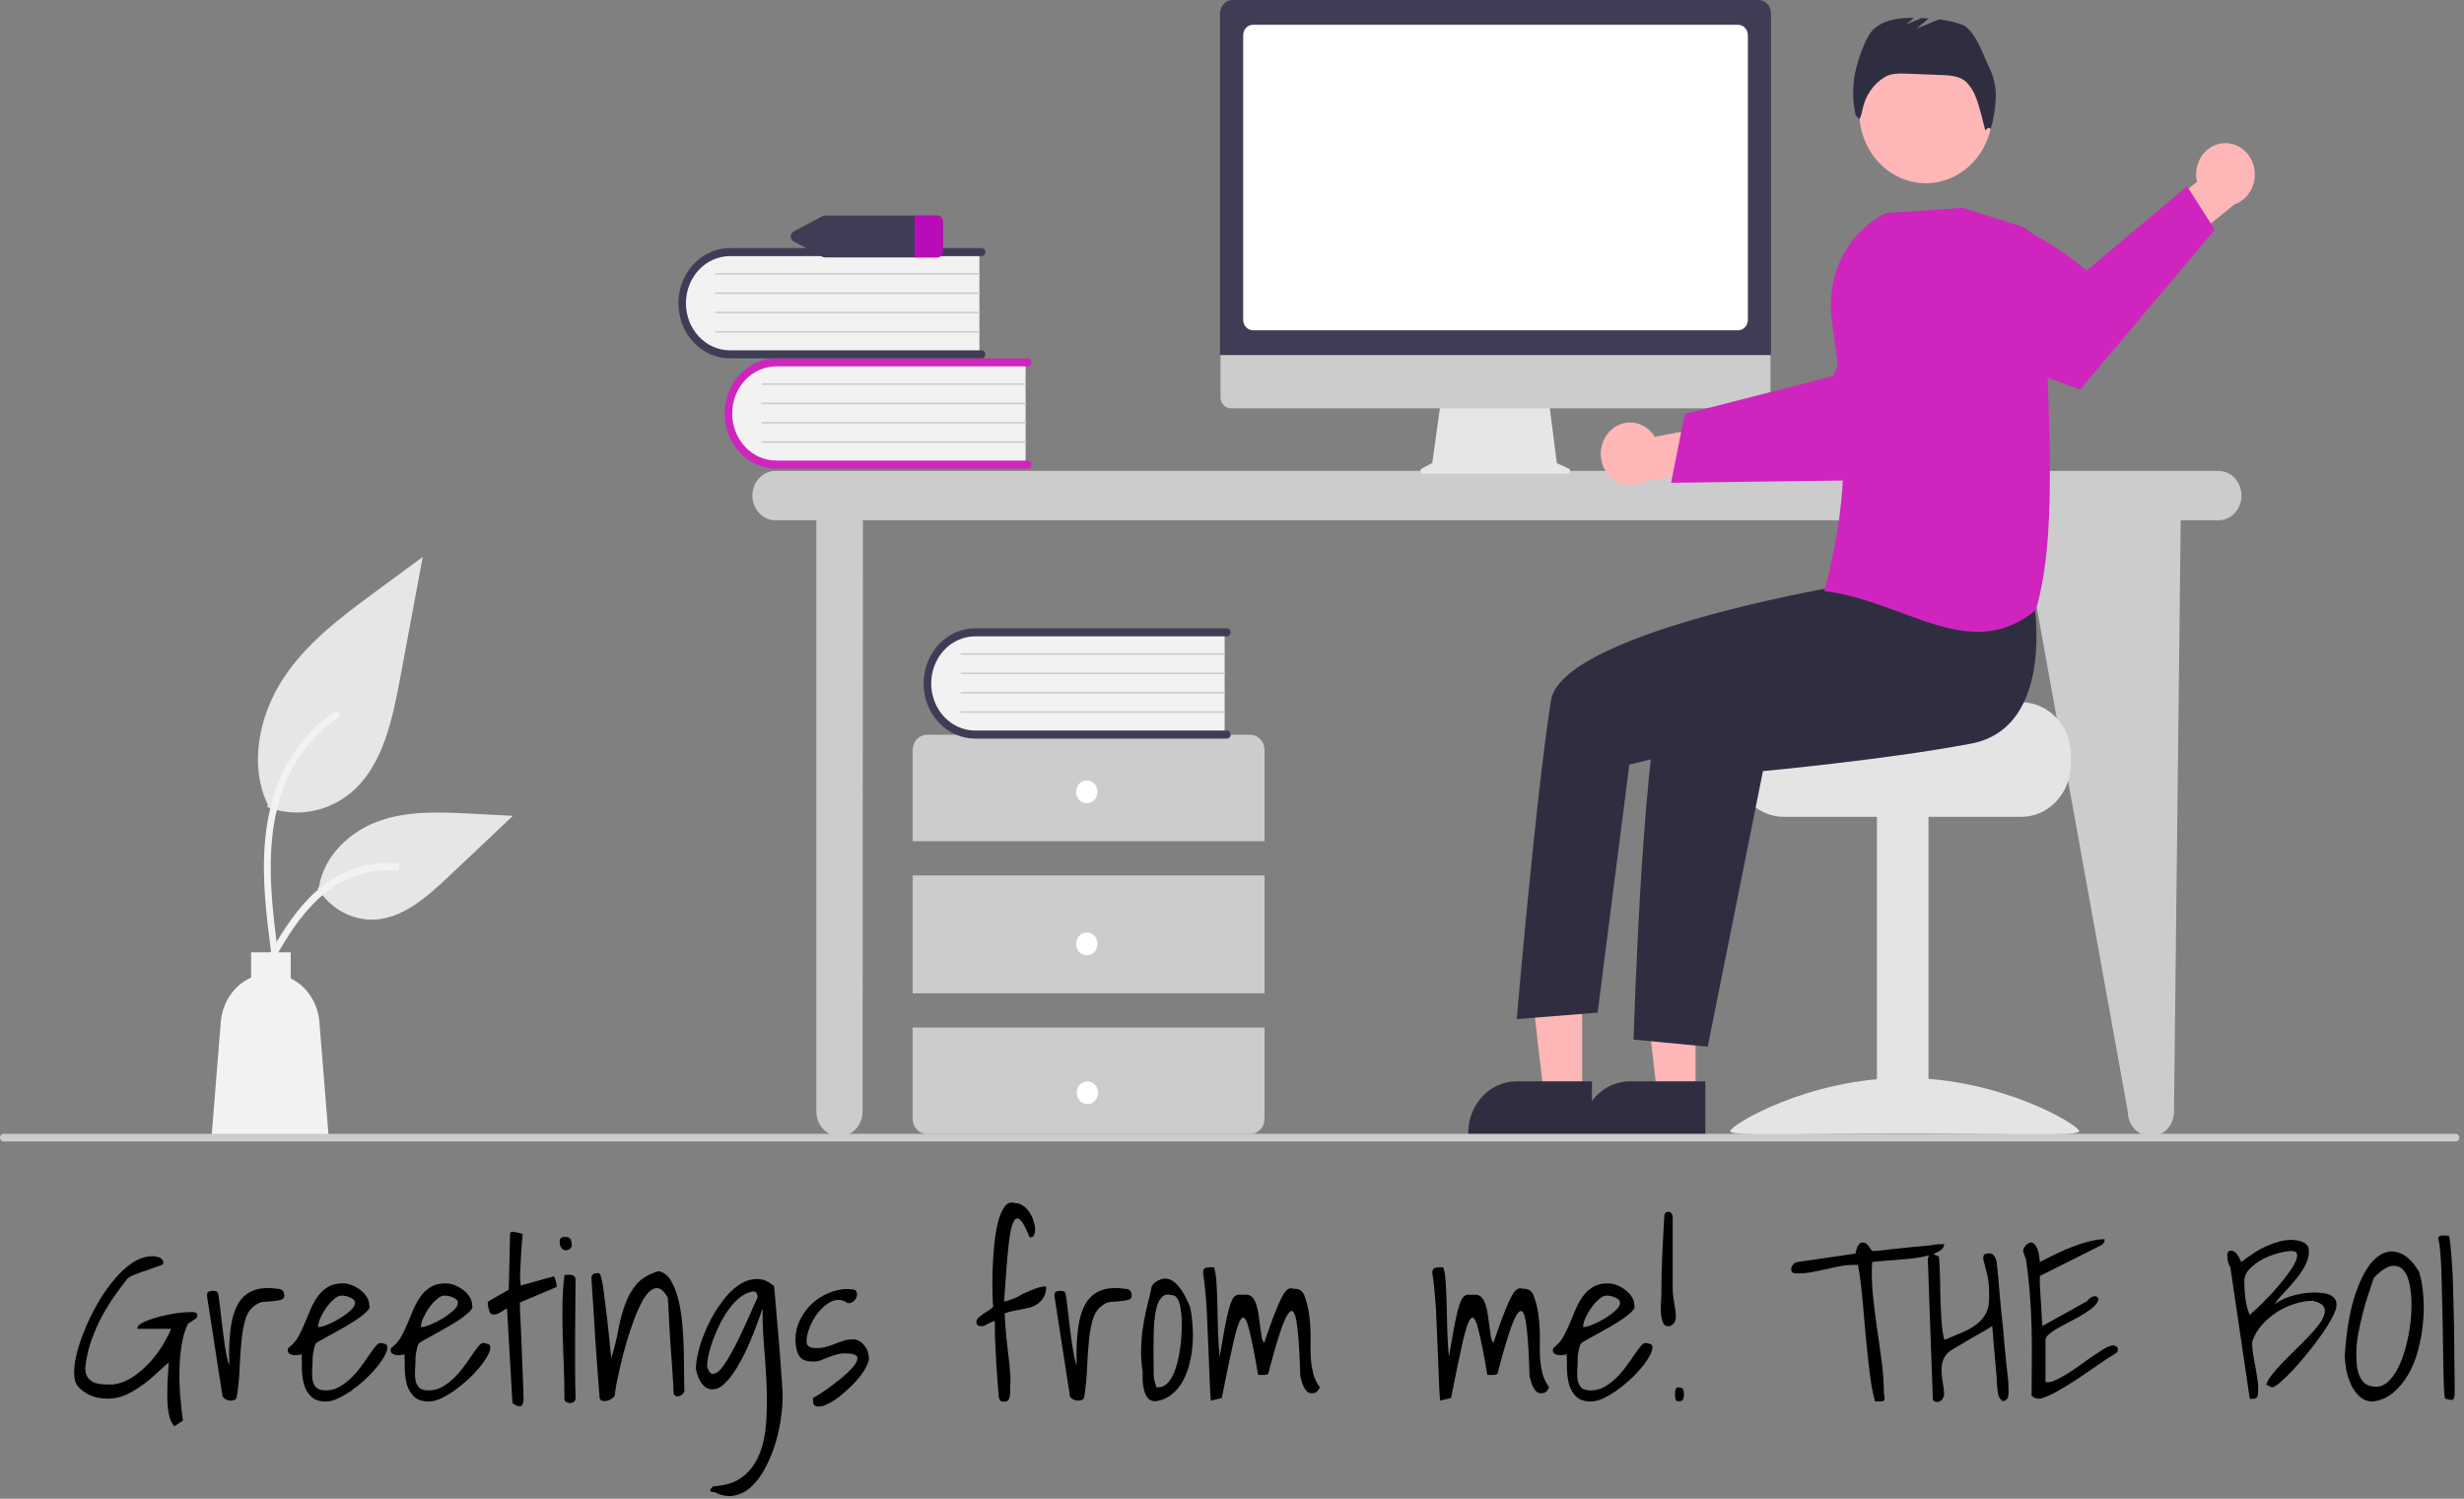 <svg width="531" height="323" viewBox="0 0 531 323" fill="none" xmlns="http://www.w3.org/2000/svg">
<rect x="0" y="0" width="531" height="323" fill="#808080" stroke="none"/>
<g clip-path="url(#clip0_40_3)">
<path d="M478.076 101.482H167.122C165.801 101.482 164.535 102.043 163.602 103.042C162.668 104.041 162.143 105.396 162.143 106.809C162.143 108.222 162.668 109.576 163.602 110.575C164.535 111.574 165.801 112.135 167.122 112.135H175.93V239.564C175.93 240.976 176.454 242.331 177.388 243.33C178.321 244.329 179.588 244.89 180.908 244.89C182.228 244.89 183.495 244.329 184.428 243.33C185.362 242.331 185.886 240.976 185.886 239.564L185.962 112.135H435.534L458.545 239.564C458.545 240.976 459.07 242.331 460.003 243.33C460.937 244.329 462.203 244.89 463.524 244.89C464.844 244.89 466.11 244.329 467.044 243.33C467.977 242.331 468.502 240.976 468.502 239.564L469.95 112.135H478.076C479.396 112.135 480.662 111.574 481.596 110.575C482.529 109.576 483.054 108.222 483.054 106.809C483.054 105.396 482.529 104.041 481.596 103.042C480.662 102.043 479.396 101.482 478.076 101.482Z" fill="#CCCCCC"/>
<path d="M221.022 77.748V100.304H168.204C166.819 100.356 165.439 100.115 164.142 99.596C162.845 99.077 161.656 98.289 160.643 97.278C159.63 96.268 158.813 95.053 158.239 93.705C157.665 92.356 157.344 90.9 157.296 89.418C157.248 87.937 157.473 86.461 157.958 85.073C158.443 83.684 159.179 82.412 160.124 81.329C161.069 80.245 162.204 79.371 163.464 78.757C164.725 78.142 166.086 77.799 167.47 77.748C167.715 77.739 167.959 77.739 168.204 77.748L221.022 77.748Z" fill="#F2F2F2"/>
<path d="M222.319 100.131C222.319 100.361 222.233 100.582 222.081 100.744C221.929 100.907 221.723 100.998 221.508 100.998H167.263C164.318 100.996 161.495 99.743 159.413 97.514C157.331 95.285 156.162 92.264 156.162 89.113C156.162 85.962 157.331 82.94 159.413 80.711C161.495 78.483 164.318 77.229 167.263 77.227H221.508C221.615 77.227 221.72 77.249 221.819 77.293C221.918 77.336 222.007 77.4 222.083 77.481C222.158 77.561 222.218 77.657 222.259 77.762C222.3 77.868 222.321 77.981 222.321 78.095C222.321 78.209 222.3 78.322 222.259 78.427C222.218 78.533 222.158 78.629 222.083 78.709C222.007 78.79 221.918 78.853 221.819 78.897C221.72 78.941 221.615 78.963 221.508 78.962H167.263C164.749 78.966 162.34 80.038 160.564 81.941C158.788 83.844 157.79 86.423 157.79 89.113C157.79 91.802 158.788 94.382 160.564 96.285C162.34 98.188 164.749 99.259 167.263 99.263H221.508C221.723 99.263 221.929 99.355 222.081 99.517C222.233 99.68 222.319 99.901 222.319 100.131Z" fill="#CF25BE"/>
<path d="M221.022 82.953H164.263C164.22 82.953 164.179 82.936 164.148 82.903C164.117 82.871 164.1 82.827 164.1 82.781C164.099 82.735 164.116 82.691 164.146 82.658C164.176 82.626 164.217 82.607 164.26 82.606H221.022C221.064 82.607 221.105 82.625 221.135 82.658C221.165 82.69 221.182 82.734 221.182 82.78C221.182 82.825 221.165 82.869 221.135 82.902C221.105 82.934 221.064 82.953 221.022 82.953Z" fill="#CCCCCC"/>
<path d="M221.022 87.118H164.263C164.22 87.118 164.179 87.1 164.148 87.068C164.117 87.035 164.1 86.992 164.1 86.946C164.099 86.9 164.116 86.856 164.146 86.823C164.176 86.79 164.217 86.771 164.26 86.77H221.022C221.064 86.771 221.105 86.789 221.135 86.822C221.165 86.854 221.182 86.898 221.182 86.944C221.182 86.99 221.165 87.034 221.135 87.066C221.105 87.099 221.064 87.117 221.022 87.118Z" fill="#CCCCCC"/>
<path d="M221.022 91.282H164.263C164.22 91.282 164.179 91.264 164.148 91.232C164.117 91.2 164.1 91.156 164.1 91.11C164.099 91.064 164.116 91.02 164.146 90.987C164.176 90.954 164.217 90.935 164.26 90.935H221.022C221.064 90.935 221.105 90.954 221.135 90.986C221.165 91.019 221.182 91.063 221.182 91.108C221.182 91.154 221.165 91.198 221.135 91.23C221.105 91.263 221.064 91.281 221.022 91.282Z" fill="#CCCCCC"/>
<path d="M221.022 95.446H164.263C164.22 95.446 164.179 95.428 164.148 95.396C164.117 95.364 164.1 95.32 164.1 95.274C164.099 95.228 164.116 95.184 164.146 95.151C164.176 95.118 164.217 95.1 164.26 95.099H221.022C221.064 95.1 221.105 95.118 221.135 95.15C221.165 95.183 221.182 95.227 221.182 95.272C221.182 95.318 221.165 95.362 221.135 95.395C221.105 95.427 221.064 95.446 221.022 95.446Z" fill="#CCCCCC"/>
<path d="M211.065 53.983V76.54H158.247C155.451 76.644 152.732 75.555 150.686 73.514C148.64 71.472 147.437 68.645 147.339 65.654C147.242 62.663 148.259 59.753 150.167 57.564C152.075 55.375 154.718 54.087 157.514 53.983C157.758 53.974 158.002 53.974 158.247 53.983H211.065Z" fill="#F2F2F2"/>
<path d="M212.362 76.366C212.362 76.596 212.277 76.817 212.125 76.98C211.973 77.142 211.766 77.234 211.551 77.234H157.306C154.36 77.234 151.535 75.981 149.451 73.752C147.368 71.524 146.198 68.5 146.198 65.348C146.198 62.196 147.368 59.173 149.451 56.944C151.535 54.715 154.36 53.463 157.306 53.463H211.551C211.658 53.463 211.763 53.485 211.862 53.529C211.96 53.572 212.049 53.636 212.125 53.717C212.2 53.797 212.26 53.893 212.301 53.998C212.341 54.103 212.362 54.216 212.362 54.33C212.362 54.444 212.341 54.557 212.301 54.662C212.26 54.767 212.2 54.863 212.125 54.944C212.049 55.024 211.96 55.088 211.862 55.132C211.763 55.175 211.658 55.198 211.551 55.198H157.306C154.79 55.198 152.377 56.267 150.598 58.171C148.819 60.074 147.819 62.656 147.819 65.348C147.819 68.04 148.819 70.622 150.598 72.526C152.377 74.429 154.79 75.499 157.306 75.499H211.551C211.766 75.499 211.973 75.59 212.125 75.753C212.277 75.915 212.362 76.136 212.362 76.366Z" fill="#3F3D56"/>
<path d="M211.065 59.188H154.306C154.263 59.189 154.222 59.171 154.191 59.139C154.161 59.106 154.143 59.062 154.143 59.017C154.143 58.971 154.159 58.926 154.189 58.894C154.219 58.861 154.26 58.842 154.303 58.841H211.065C211.108 58.842 211.148 58.86 211.179 58.893C211.209 58.925 211.225 58.969 211.225 59.015C211.225 59.061 211.209 59.105 211.179 59.137C211.148 59.169 211.108 59.188 211.065 59.188Z" fill="#CCCCCC"/>
<path d="M211.065 63.353H154.306C154.263 63.353 154.222 63.335 154.191 63.303C154.161 63.271 154.143 63.227 154.143 63.181C154.143 63.135 154.159 63.091 154.189 63.058C154.219 63.025 154.26 63.006 154.303 63.006H211.065C211.108 63.006 211.148 63.025 211.179 63.057C211.209 63.09 211.225 63.133 211.225 63.179C211.225 63.225 211.209 63.269 211.179 63.301C211.148 63.334 211.108 63.352 211.065 63.353Z" fill="#CCCCCC"/>
<path d="M211.065 67.517H154.306C154.263 67.517 154.222 67.499 154.191 67.467C154.161 67.435 154.143 67.391 154.143 67.345C154.143 67.299 154.159 67.255 154.189 67.222C154.219 67.189 154.26 67.171 154.303 67.17H211.065C211.108 67.171 211.148 67.189 211.179 67.222C211.209 67.254 211.225 67.298 211.225 67.344C211.225 67.389 211.209 67.433 211.179 67.466C211.148 67.498 211.108 67.517 211.065 67.517Z" fill="#CCCCCC"/>
<path d="M211.065 71.681H154.306C154.263 71.682 154.222 71.664 154.191 71.631C154.161 71.599 154.143 71.555 154.143 71.509C154.143 71.463 154.159 71.419 154.189 71.386C154.219 71.354 154.26 71.335 154.303 71.334H211.065C211.108 71.335 211.148 71.353 211.179 71.386C211.209 71.418 211.225 71.462 211.225 71.508C211.225 71.553 211.209 71.597 211.179 71.63C211.148 71.662 211.108 71.681 211.065 71.681Z" fill="#CCCCCC"/>
<path d="M272.508 181.3V161.633C272.508 160.764 272.185 159.93 271.611 159.315C271.036 158.701 270.257 158.355 269.445 158.355H199.748C198.936 158.355 198.156 158.701 197.582 159.315C197.007 159.93 196.685 160.764 196.685 161.633V181.3H272.508Z" fill="#CCCCCC"/>
<path d="M272.508 188.676H196.685V214.079H272.508V188.676Z" fill="#CCCCCC"/>
<path d="M196.685 221.455V241.122C196.685 241.991 197.007 242.825 197.582 243.44C198.156 244.054 198.936 244.4 199.748 244.4H269.445C270.257 244.4 271.036 244.054 271.611 243.44C272.185 242.825 272.508 241.991 272.508 241.122V221.455H196.685Z" fill="#CCCCCC"/>
<path d="M234.213 173.106C235.482 173.106 236.511 172.005 236.511 170.647C236.511 169.289 235.482 168.189 234.213 168.189C232.944 168.189 231.916 169.289 231.916 170.647C231.916 172.005 232.944 173.106 234.213 173.106Z" fill="white"/>
<path d="M234.213 205.885C235.482 205.885 236.511 204.784 236.511 203.426C236.511 202.068 235.482 200.968 234.213 200.968C232.944 200.968 231.916 202.068 231.916 203.426C231.916 204.784 232.944 205.885 234.213 205.885Z" fill="white"/>
<path d="M234.337 237.969C235.606 237.969 236.634 236.869 236.634 235.511C236.634 234.153 235.606 233.053 234.337 233.053C233.068 233.053 232.039 234.153 232.039 235.511C232.039 236.869 233.068 237.969 234.337 237.969Z" fill="white"/>
<path d="M263.912 135.93V158.487H211.094C208.299 158.589 205.581 157.5 203.537 155.458C201.493 153.417 200.291 150.591 200.193 147.601C200.096 144.611 201.112 141.703 203.019 139.514C204.925 137.326 207.565 136.037 210.36 135.93C210.604 135.921 210.849 135.921 211.094 135.93H263.912Z" fill="#F2F2F2"/>
<path d="M265.209 158.313C265.209 158.544 265.124 158.764 264.972 158.927C264.819 159.089 264.613 159.181 264.398 159.181H210.153C207.208 159.182 204.382 157.931 202.299 155.703C200.215 153.476 199.044 150.454 199.042 147.303C199.04 144.151 200.208 141.128 202.289 138.898C204.37 136.667 207.194 135.413 210.14 135.41H264.398C264.505 135.41 264.611 135.432 264.709 135.475C264.808 135.519 264.897 135.583 264.973 135.663C265.048 135.744 265.108 135.839 265.149 135.945C265.19 136.05 265.211 136.163 265.211 136.277C265.211 136.392 265.19 136.505 265.149 136.61C265.108 136.715 265.048 136.811 264.973 136.892C264.897 136.972 264.808 137.036 264.709 137.08C264.611 137.123 264.505 137.145 264.398 137.145H210.153C207.639 137.148 205.229 138.219 203.453 140.123C201.676 142.026 200.679 144.606 200.679 147.295C200.679 149.985 201.676 152.565 203.453 154.468C205.229 156.371 207.639 157.442 210.153 157.446H264.398C264.613 157.446 264.819 157.537 264.972 157.7C265.124 157.863 265.209 158.083 265.209 158.313Z" fill="#3F3D56"/>
<path d="M263.912 141.136H207.153C207.11 141.136 207.069 141.118 207.038 141.086C207.008 141.054 206.99 141.01 206.99 140.964C206.99 140.918 207.006 140.874 207.036 140.841C207.066 140.808 207.107 140.789 207.15 140.789H263.912C263.955 140.789 263.995 140.808 264.025 140.84C264.056 140.873 264.072 140.917 264.072 140.962C264.072 141.008 264.056 141.052 264.025 141.084C263.995 141.117 263.955 141.135 263.912 141.136H263.912Z" fill="#CCCCCC"/>
<path d="M263.912 145.3H207.153C207.11 145.3 207.069 145.282 207.038 145.25C207.008 145.218 206.99 145.174 206.99 145.128C206.99 145.082 207.006 145.038 207.036 145.005C207.066 144.972 207.107 144.954 207.15 144.953H263.912C263.955 144.954 263.995 144.972 264.025 145.005C264.056 145.037 264.072 145.081 264.072 145.127C264.072 145.172 264.056 145.216 264.025 145.249C263.995 145.281 263.955 145.3 263.912 145.3H263.912Z" fill="#CCCCCC"/>
<path d="M263.912 149.464H207.153C207.11 149.465 207.069 149.447 207.038 149.414C207.008 149.382 206.99 149.338 206.99 149.292C206.99 149.247 207.006 149.202 207.036 149.17C207.066 149.137 207.107 149.118 207.15 149.117H263.912C263.955 149.118 263.995 149.136 264.025 149.169C264.056 149.201 264.072 149.245 264.072 149.291C264.072 149.337 264.056 149.38 264.025 149.413C263.995 149.445 263.955 149.464 263.912 149.464H263.912Z" fill="#CCCCCC"/>
<path d="M263.912 153.629H207.153C207.11 153.629 207.069 153.611 207.038 153.579C207.008 153.546 206.99 153.503 206.99 153.457C206.99 153.411 207.006 153.367 207.036 153.334C207.066 153.301 207.107 153.282 207.15 153.282H263.912C263.955 153.282 263.995 153.301 264.025 153.333C264.056 153.366 264.072 153.409 264.072 153.455C264.072 153.501 264.056 153.545 264.025 153.577C263.995 153.61 263.955 153.628 263.912 153.629H263.912Z" fill="#CCCCCC"/>
<path d="M201.88 46.458H177.815C177.587 46.458 177.362 46.514 177.157 46.622L171.083 49.876C170.883 49.966 170.713 50.118 170.593 50.312C170.473 50.506 170.409 50.733 170.409 50.965C170.409 51.198 170.473 51.425 170.593 51.619C170.713 51.813 170.883 51.964 171.083 52.055L177.157 55.309C177.362 55.417 177.587 55.473 177.815 55.472H201.88C202.211 55.493 202.537 55.373 202.787 55.138C203.036 54.904 203.189 54.573 203.213 54.219V47.712C203.189 47.358 203.036 47.027 202.787 46.792C202.537 46.558 202.211 46.438 201.88 46.458Z" fill="#3F3D56"/>
<path d="M203.213 47.712V54.219C203.189 54.573 203.036 54.904 202.787 55.138C202.537 55.373 202.211 55.493 201.88 55.472H197.086V46.458H201.88C202.211 46.438 202.537 46.558 202.787 46.792C203.036 47.027 203.189 47.358 203.213 47.712Z" fill="#B90CB9"/>
<path d="M57.606 173.952C60.705 175.118 64.032 175.41 67.267 174.8C70.501 174.19 73.535 172.699 76.075 170.471C82.543 164.662 84.571 155.092 86.222 146.23C87.849 137.493 89.476 128.756 91.103 120.019L80.884 127.547C73.535 132.961 66.021 138.549 60.932 146.391C55.844 154.233 53.623 164.938 57.711 173.423" fill="#E6E6E6"/>
<path d="M58.48 205.686C57.446 197.626 56.382 189.461 57.108 181.314C57.752 174.079 59.815 167.012 64.015 161.217C66.245 158.147 68.958 155.517 72.032 153.444C72.834 152.903 73.571 154.262 72.773 154.801C67.454 158.398 63.34 163.71 61.023 169.97C58.465 176.932 58.054 184.521 58.495 191.916C58.762 196.388 59.327 200.831 59.896 205.268C59.941 205.469 59.913 205.681 59.818 205.86C59.723 206.039 59.567 206.174 59.383 206.235C59.196 206.289 58.995 206.262 58.826 206.159C58.657 206.056 58.533 205.887 58.48 205.686L58.48 205.686Z" fill="#F2F2F2"/>
<path d="M68.442 191.423C69.771 193.584 71.597 195.342 73.746 196.529C75.894 197.715 78.292 198.29 80.709 198.197C86.918 197.881 92.095 193.244 96.755 188.842L110.539 175.82L101.417 175.353C94.856 175.017 88.126 174.704 81.878 176.868C75.629 179.033 69.866 184.243 68.724 191.163" fill="#E6E6E6"/>
<path d="M55.557 210.32C60.535 200.895 66.309 190.421 76.627 187.073C79.496 186.145 82.504 185.813 85.489 186.094C86.43 186.181 86.195 187.733 85.256 187.646C80.252 187.201 75.257 188.615 71.113 191.65C67.125 194.554 64.02 198.591 61.392 202.873C59.783 205.496 58.341 208.23 56.899 210.96C56.438 211.833 55.091 211.203 55.557 210.32L55.557 210.32Z" fill="#F2F2F2"/>
<path d="M47.581 220.24C47.748 218.161 48.446 216.17 49.598 214.486C50.75 212.801 52.312 211.487 54.113 210.687V205.238H62.654V210.859C64.367 211.698 65.841 213.009 66.926 214.657C68.011 216.305 68.669 218.232 68.831 220.24L70.84 245.219H45.572L47.581 220.24Z" fill="#F2F2F2"/>
<path d="M338.046 100.97L335.505 99.826L333.762 86.197H310.551L308.662 99.77L306.388 100.986C306.28 101.044 306.193 101.14 306.141 101.258C306.089 101.376 306.077 101.509 306.105 101.635C306.133 101.762 306.2 101.875 306.295 101.955C306.39 102.036 306.508 102.08 306.63 102.08H337.836C337.961 102.08 338.082 102.034 338.178 101.949C338.275 101.865 338.341 101.747 338.366 101.617C338.39 101.486 338.372 101.35 338.314 101.232C338.255 101.115 338.161 101.022 338.046 100.97Z" fill="#E6E6E6"/>
<path d="M379.293 88.011H265.274C264.676 88.009 264.103 87.754 263.68 87.301C263.258 86.848 263.021 86.234 263.021 85.594V68.391H381.547V85.594C381.547 86.234 381.31 86.848 380.887 87.301C380.465 87.754 379.892 88.009 379.293 88.011Z" fill="#CCCCCC"/>
<path d="M381.666 76.521H262.916V2.914C262.917 2.141 263.204 1.401 263.715 0.854C264.225 0.308 264.918 0.001 265.64 -1.90735e-06H378.943C379.665 0.001 380.357 0.308 380.868 0.854C381.378 1.401 381.666 2.141 381.666 2.914L381.666 76.521Z" fill="#3F3D56"/>
<path d="M374.574 71.179H270.009C269.452 71.178 268.919 70.941 268.525 70.52C268.132 70.099 267.91 69.528 267.91 68.933V7.589C267.91 6.993 268.132 6.422 268.525 6.001C268.919 5.58 269.452 5.343 270.009 5.342H374.574C375.131 5.343 375.664 5.58 376.058 6.001C376.451 6.422 376.673 6.993 376.673 7.589V68.933C376.673 69.528 376.451 70.099 376.058 70.52C375.664 70.941 375.131 71.178 374.574 71.179Z" fill="white"/>
<path d="M347.033 92.824C347.708 92.157 348.512 91.656 349.387 91.357C350.263 91.058 351.189 90.968 352.101 91.094C353.012 91.219 353.887 91.557 354.663 92.083C355.439 92.609 356.098 93.311 356.594 94.14L370.737 91.449L374.362 100.247L354.338 103.746C352.983 104.544 351.401 104.783 349.892 104.416C348.383 104.049 347.052 103.103 346.152 101.757C345.251 100.411 344.843 98.758 345.006 97.111C345.168 95.465 345.89 93.939 347.033 92.824Z" fill="#FFB6B6"/>
<path d="M360.128 104.057L374.873 103.86L376.739 103.833L406.739 103.429C406.739 103.429 414.885 95.113 421.979 86.552L420.985 78.857C420.015 71.306 416.514 64.389 411.133 59.393C400.973 66.656 395.082 81.034 395.082 81.034L376.481 85.794L374.62 86.27L363.062 89.225L360.128 104.057Z" fill="#CF25BE"/>
<path d="M435.61 151.351H408.086C408.086 152.613 377.999 153.637 377.999 153.637C377.335 154.172 376.731 154.785 376.196 155.466C374.59 157.515 373.712 160.106 373.717 162.781V164.609C373.719 167.64 374.844 170.547 376.847 172.69C378.85 174.833 381.567 176.038 384.4 176.039H435.61C438.442 176.036 441.158 174.831 443.16 172.688C445.163 170.545 446.289 167.64 446.292 164.609V162.781C446.288 159.751 445.161 156.846 443.159 154.703C441.156 152.561 438.442 151.355 435.61 151.351Z" fill="#E4E4E4"/>
<path d="M415.595 175.585H404.485V244.196H415.595V175.585Z" fill="#E4E4E4"/>
<path d="M372.865 243.778C372.865 245.063 389.7 244.275 410.467 244.275C431.234 244.275 448.069 245.063 448.069 243.778C448.069 242.494 431.234 232.309 410.467 232.309C389.7 232.309 372.865 242.494 372.865 243.778Z" fill="#E4E4E4"/>
<path d="M365.403 235.939L357.134 235.938L353.201 201.816L365.404 201.816L365.403 235.939Z" fill="#FFB6B6"/>
<path d="M367.511 244.514L340.851 244.513V244.152C340.851 241.208 341.945 238.384 343.891 236.302C345.837 234.219 348.476 233.05 351.228 233.049H351.228L367.512 233.05L367.511 244.514Z" fill="#2F2E41"/>
<path d="M340.965 235.939L332.697 235.938L328.764 201.816L340.966 201.816L340.965 235.939Z" fill="#FFB6B6"/>
<path d="M343.074 244.514L316.414 244.513V244.152C316.414 241.208 317.507 238.384 319.453 236.302C321.399 234.219 324.038 233.05 326.79 233.049H326.791L343.074 233.05L343.074 244.514Z" fill="#2F2E41"/>
<path d="M415.03 39.491C422.97 39.491 429.406 32.604 429.406 24.109C429.406 15.614 422.97 8.727 415.03 8.727C407.09 8.727 400.654 15.614 400.654 24.109C400.654 32.604 407.09 39.491 415.03 39.491Z" fill="#FFB6B6"/>
<path d="M438.297 129.499C438.297 129.499 443.121 156.79 424.768 160.265C406.415 163.741 379.922 166.183 379.922 166.183L368.024 225.574L352.041 224.047C352.041 224.047 354.166 152.554 359.394 146.961C364.622 141.367 397.663 124.619 397.663 124.619L438.297 129.499Z" fill="#2F2E41"/>
<path d="M402.452 118.062L394.426 126.677C394.426 126.677 336.468 136.666 334.232 150.989C330.856 172.613 326.869 219.636 326.869 219.636L344.295 218.237L351.128 164.785L379.009 157.999L410.73 139.503L402.452 118.062Z" fill="#2F2E41"/>
<path d="M428.864 14.928C427.445 12.063 425.642 6.353 422.777 5.294C421.186 4.73 419.542 4.355 417.875 4.177L413.006 6.18L415.656 3.975C415.14 3.942 414.625 3.916 414.109 3.895L410.824 5.246L412.505 3.848C409.442 3.814 406.281 4.155 403.908 6.15C401.885 7.85 399.881 14.292 399.557 17.023C399.21 19.635 399.332 22.294 399.914 24.858L400.746 25.704C401.037 24.99 401.256 24.245 401.399 23.481C401.697 22.054 402.27 20.709 403.081 19.532C403.892 18.355 404.923 17.372 406.108 16.645L406.154 16.617C407.549 15.777 409.242 15.816 410.842 15.877L418.441 16.17C420.27 16.24 422.238 16.364 423.664 17.591C424.569 18.496 425.282 19.601 425.752 20.828C426.46 22.357 427.844 28.126 427.844 28.126C427.844 28.126 428.627 27.037 429.002 27.848C429.604 25.733 429.97 23.55 430.092 21.343C430.212 19.126 429.789 16.915 428.864 14.928Z" fill="#2F2E41"/>
<path d="M479.145 30.864C478.228 30.929 477.335 31.208 476.53 31.681C475.725 32.155 475.026 32.812 474.484 33.606C473.941 34.399 473.568 35.311 473.39 36.276C473.213 37.24 473.235 38.235 473.455 39.19L461.895 48.314L465.364 57.183L481.52 44.053C482.994 43.55 484.245 42.486 485.035 41.063C485.825 39.639 486.1 37.955 485.807 36.33C485.515 34.704 484.675 33.25 483.447 32.242C482.219 31.235 480.688 30.745 479.145 30.864Z" fill="#FFB6B6"/>
<path d="M477.284 49.491L448.303 83.93C448.303 83.93 434.444 79.183 423.725 74.036L418.91 58.212C417.792 54.541 417.315 50.681 417.502 46.825C432.361 42.595 449.644 58.336 449.644 58.336L471.338 40.155L477.284 49.491Z" fill="#CF25BE"/>
<path d="M409.66 132.043C404.49 130.132 399.143 128.156 393.376 127.414L393.129 127.382L393.197 127.126C399.167 104.699 397.677 90.352 394.751 68.802C394.129 64.154 394.928 59.415 397.03 55.293C399.132 51.17 402.423 47.886 406.413 45.929L406.448 45.912L422.919 44.792L422.957 44.79L434.935 48.559C436.659 49.106 438.167 50.241 439.229 51.792C440.291 53.344 440.849 55.225 440.817 57.147C440.687 64.234 440.962 72.147 441.253 80.524C441.907 99.317 442.583 118.751 438.747 131.359L438.727 131.426L438.676 131.468C435.15 134.541 430.732 136.201 426.185 136.163C420.808 136.163 415.321 134.135 409.66 132.043Z" fill="#CF25BE"/>
<path d="M529.234 246H0.766C0.563 246 0.368 245.914 0.224 245.76C0.081 245.606 0 245.398 0 245.181C0 244.963 0.081 244.755 0.224 244.601C0.368 244.447 0.563 244.361 0.766 244.361H529.234C529.437 244.361 529.632 244.447 529.776 244.601C529.919 244.755 530 244.963 530 245.181C530 245.398 529.919 245.606 529.776 245.76C529.632 245.914 529.437 246 529.234 246Z" fill="#CCCCCC"/>
</g>
<path d="M36.375 293.609C35.469 294.391 34.516 295.25 33.516 296.188C32.547 297.094 31.5 297.938 30.375 298.719C29.281 299.5 28.141 300.156 26.953 300.688C25.766 301.188 24.516 301.438 23.203 301.438C22.516 301.438 21.766 301.359 20.953 301.203C20.141 301.016 19.375 300.719 18.656 300.312C17.969 299.906 17.359 299.406 16.828 298.812C16.328 298.188 16.062 297.453 16.031 296.609C15.906 295.422 16.031 293.969 16.406 292.25C16.812 290.5 17.406 288.672 18.188 286.766C18.969 284.828 19.891 282.922 20.953 281.047C22.047 279.141 23.234 277.422 24.516 275.891C25.797 274.328 27.141 273.078 28.547 272.141C29.984 271.203 31.438 270.734 32.906 270.734C33.125 270.734 33.359 270.766 33.609 270.828C33.891 270.859 34.141 270.922 34.359 271.016C34.609 271.109 34.812 271.266 34.969 271.484C35.125 271.672 35.203 271.938 35.203 272.281C35.203 272.438 34.844 272.641 34.125 272.891C33.438 273.141 32.641 273.422 31.734 273.734C30.828 274.016 29.953 274.328 29.109 274.672C28.266 274.984 27.703 275.297 27.422 275.609C26.297 277.047 25.219 278.516 24.188 280.016C23.188 281.516 22.281 283.062 21.469 284.656C20.688 286.25 20.016 287.891 19.453 289.578C18.922 291.266 18.562 293 18.375 294.781C18.375 295.656 18.547 296.344 18.891 296.844C19.234 297.312 19.672 297.672 20.203 297.922C20.766 298.141 21.406 298.281 22.125 298.344C22.844 298.375 23.562 298.391 24.281 298.391C25.531 298.266 26.781 297.844 28.031 297.125C29.281 296.375 30.453 295.453 31.547 294.359C32.672 293.266 33.688 292.031 34.594 290.656C35.5 289.25 36.266 287.828 36.891 286.391H29.578C29.578 286.016 29.797 285.672 30.234 285.359C30.703 285.047 31.281 284.766 31.969 284.516C32.688 284.234 33.484 283.984 34.359 283.766C35.234 283.547 36.094 283.359 36.938 283.203C37.781 283.047 38.562 282.938 39.281 282.875C40 282.812 40.562 282.781 40.969 282.781H41.484C41.703 282.781 41.906 282.812 42.094 282.875C42.281 282.938 42.406 283.062 42.469 283.25C42.562 283.406 42.531 283.656 42.375 284C42.344 284.062 42.234 284.156 42.047 284.281C41.891 284.406 41.703 284.531 41.484 284.656C41.297 284.781 41.109 284.906 40.922 285.031C40.734 285.125 40.609 285.188 40.547 285.219C39.891 286.531 39.422 288.078 39.141 289.859C38.859 291.641 38.703 293.484 38.672 295.391C38.641 297.297 38.703 299.203 38.859 301.109C39.016 302.984 39.203 304.672 39.422 306.172L37.594 307.391C37.219 307.016 36.906 306.484 36.656 305.797C36.438 305.109 36.281 304.344 36.188 303.5C36.094 302.656 36.047 301.766 36.047 300.828C36.047 299.891 36.062 298.984 36.094 298.109C36.156 297.203 36.203 296.359 36.234 295.578C36.297 294.797 36.344 294.141 36.375 293.609ZM44.625 279.406V279.031C44.625 278.719 44.734 278.5 44.953 278.375C45.203 278.25 45.484 278.188 45.797 278.188C46.047 278.188 46.281 278.219 46.5 278.281C46.719 278.312 46.891 278.484 47.016 278.797C47.109 279.266 47.203 279.922 47.297 280.766C47.391 281.578 47.5 282.484 47.625 283.484C47.75 284.484 47.875 285.547 48 286.672C48.156 287.766 48.297 288.812 48.422 289.812C48.578 290.781 48.734 291.656 48.891 292.438C49.047 293.219 49.219 293.812 49.406 294.219C49.312 291.219 49.406 288.625 49.688 286.438C49.969 284.219 50.5 282.422 51.281 281.047C52.094 279.641 53.188 278.672 54.562 278.141C55.969 277.578 57.719 277.453 59.812 277.766C60.781 277.766 61.266 278.281 61.266 279.312C61.266 279.719 61 280 60.469 280.156C59.938 280.281 59.344 280.375 58.688 280.438C58.031 280.469 57.391 280.516 56.766 280.578C56.141 280.641 55.688 280.797 55.406 281.047C54.281 281.672 53.484 282.641 53.016 283.953C52.578 285.266 52.266 286.812 52.078 288.594C51.891 290.375 51.75 292.328 51.656 294.453C51.594 296.547 51.391 298.703 51.047 300.922C51.047 301.234 50.922 301.469 50.672 301.625C50.422 301.781 50.109 301.859 49.734 301.859C49.391 301.859 49.047 301.781 48.703 301.625C48.391 301.469 48.141 301.234 47.953 300.922L44.625 279.406ZM65.016 291.875C64.859 291.906 64.625 291.953 64.312 292.016C64 292.078 63.672 292.094 63.328 292.062C62.984 292.031 62.688 291.938 62.438 291.781C62.156 291.625 62.016 291.359 62.016 290.984C62.016 290.766 62.062 290.609 62.156 290.516C62.25 290.422 62.406 290.281 62.625 290.094C63.312 289.531 63.891 288.812 64.359 287.938C64.859 287.031 65.312 286.078 65.719 285.078C66.125 284.047 66.547 283.031 66.984 282.031C67.453 281 67.984 280.078 68.578 279.266C69.172 278.453 69.906 277.797 70.781 277.297C71.656 276.797 72.734 276.562 74.016 276.594C74.547 276.594 75.141 276.719 75.797 276.969C76.453 277.219 77.062 277.562 77.625 278C78.188 278.406 78.656 278.906 79.031 279.5C79.406 280.094 79.594 280.75 79.594 281.469C79.75 281.719 79.594 282.078 79.125 282.547C78.688 283.016 78.078 283.531 77.297 284.094C76.516 284.625 75.625 285.188 74.625 285.781C73.656 286.344 72.719 286.875 71.812 287.375C70.906 287.875 70.109 288.312 69.422 288.688C68.734 289.062 68.281 289.344 68.062 289.531C67.906 289.844 67.781 290.203 67.688 290.609C67.594 291.016 67.516 291.406 67.453 291.781C67.422 292.125 67.391 292.453 67.359 292.766C67.359 293.047 67.359 293.266 67.359 293.422C67.359 294.016 67.328 294.672 67.266 295.391C67.234 296.109 67.266 296.797 67.359 297.453C67.484 298.078 67.75 298.609 68.156 299.047C68.562 299.453 69.25 299.656 70.219 299.656C71.25 299.656 72.219 299.406 73.125 298.906C74.031 298.375 74.875 297.734 75.656 296.984C76.438 296.234 77.141 295.422 77.766 294.547C78.422 293.672 79 292.859 79.5 292.109C80.031 291.328 80.5 290.688 80.906 290.188C81.312 289.688 81.656 289.438 81.938 289.438C82.25 289.438 82.578 289.5 82.922 289.625C83.297 289.719 83.484 289.969 83.484 290.375C83.484 290.938 83.25 291.609 82.781 292.391C82.344 293.172 81.75 294 81 294.875C80.281 295.75 79.438 296.625 78.469 297.5C77.531 298.344 76.578 299.109 75.609 299.797C74.641 300.453 73.688 301 72.75 301.438C71.812 301.844 70.984 302.047 70.266 302.047C68.859 302.047 67.797 301.703 67.078 301.016C66.359 300.328 65.844 299.469 65.531 298.438C65.25 297.406 65.094 296.312 65.062 295.156C65.062 293.969 65.047 292.875 65.016 291.875ZM73.641 279.219C73.109 279.219 72.547 279.484 71.953 280.016C71.359 280.516 70.797 281.141 70.266 281.891C69.766 282.609 69.344 283.359 69 284.141C68.688 284.891 68.531 285.516 68.531 286.016C69 286.016 69.672 285.844 70.547 285.5C71.453 285.125 72.344 284.672 73.219 284.141C74.094 283.609 74.859 283.047 75.516 282.453C76.172 281.859 76.5 281.297 76.5 280.766C76.5 280.484 76.391 280.25 76.172 280.062C75.953 279.875 75.688 279.719 75.375 279.594C75.094 279.469 74.797 279.375 74.484 279.312C74.172 279.25 73.891 279.219 73.641 279.219ZM87.188 291.875C87.031 291.906 86.797 291.953 86.484 292.016C86.172 292.078 85.844 292.094 85.5 292.062C85.156 292.031 84.859 291.938 84.609 291.781C84.328 291.625 84.188 291.359 84.188 290.984C84.188 290.766 84.234 290.609 84.328 290.516C84.422 290.422 84.578 290.281 84.797 290.094C85.484 289.531 86.062 288.812 86.531 287.938C87.031 287.031 87.484 286.078 87.891 285.078C88.297 284.047 88.719 283.031 89.156 282.031C89.625 281 90.156 280.078 90.75 279.266C91.344 278.453 92.078 277.797 92.953 277.297C93.828 276.797 94.906 276.562 96.188 276.594C96.719 276.594 97.312 276.719 97.969 276.969C98.625 277.219 99.234 277.562 99.797 278C100.359 278.406 100.828 278.906 101.203 279.5C101.578 280.094 101.766 280.75 101.766 281.469C101.922 281.719 101.766 282.078 101.297 282.547C100.859 283.016 100.25 283.531 99.469 284.094C98.688 284.625 97.797 285.188 96.797 285.781C95.828 286.344 94.891 286.875 93.984 287.375C93.078 287.875 92.281 288.312 91.594 288.688C90.906 289.062 90.453 289.344 90.234 289.531C90.078 289.844 89.953 290.203 89.859 290.609C89.766 291.016 89.688 291.406 89.625 291.781C89.594 292.125 89.562 292.453 89.531 292.766C89.531 293.047 89.531 293.266 89.531 293.422C89.531 294.016 89.5 294.672 89.438 295.391C89.406 296.109 89.438 296.797 89.531 297.453C89.656 298.078 89.922 298.609 90.328 299.047C90.734 299.453 91.422 299.656 92.391 299.656C93.422 299.656 94.391 299.406 95.297 298.906C96.203 298.375 97.047 297.734 97.828 296.984C98.609 296.234 99.312 295.422 99.938 294.547C100.594 293.672 101.172 292.859 101.672 292.109C102.203 291.328 102.672 290.688 103.078 290.188C103.484 289.688 103.828 289.438 104.109 289.438C104.422 289.438 104.75 289.5 105.094 289.625C105.469 289.719 105.656 289.969 105.656 290.375C105.656 290.938 105.422 291.609 104.953 292.391C104.516 293.172 103.922 294 103.172 294.875C102.453 295.75 101.609 296.625 100.641 297.5C99.703 298.344 98.75 299.109 97.781 299.797C96.812 300.453 95.859 301 94.922 301.438C93.984 301.844 93.156 302.047 92.438 302.047C91.031 302.047 89.969 301.703 89.25 301.016C88.531 300.328 88.016 299.469 87.703 298.438C87.422 297.406 87.266 296.312 87.234 295.156C87.234 293.969 87.219 292.875 87.188 291.875ZM95.812 279.219C95.281 279.219 94.719 279.484 94.125 280.016C93.531 280.516 92.969 281.141 92.438 281.891C91.938 282.609 91.516 283.359 91.172 284.141C90.859 284.891 90.703 285.516 90.703 286.016C91.172 286.016 91.844 285.844 92.719 285.5C93.625 285.125 94.516 284.672 95.391 284.141C96.266 283.609 97.031 283.047 97.688 282.453C98.344 281.859 98.672 281.297 98.672 280.766C98.672 280.484 98.562 280.25 98.344 280.062C98.125 279.875 97.859 279.719 97.547 279.594C97.266 279.469 96.969 279.375 96.656 279.312C96.344 279.25 96.062 279.219 95.812 279.219ZM109.266 281.984C108.953 282.141 108.656 282.312 108.375 282.5C108.125 282.656 107.875 282.812 107.625 282.969C107.375 283.094 107.125 283.188 106.875 283.25C106.625 283.312 106.359 283.312 106.078 283.25C105.891 283.25 105.734 283.141 105.609 282.922C105.484 282.672 105.391 282.406 105.328 282.125C105.234 281.812 105.172 281.516 105.141 281.234C105.109 280.922 105.109 280.688 105.141 280.531L109.641 277.953L109.922 265.953C109.984 265.547 110.234 265.391 110.672 265.484C111.109 265.547 111.562 265.641 112.031 265.766C112.094 265.766 112.188 265.797 112.312 265.859C112.469 265.891 112.578 265.922 112.641 265.953C112.578 266.797 112.5 267.719 112.406 268.719C112.344 269.688 112.281 270.672 112.219 271.672C112.156 272.641 112.109 273.594 112.078 274.531C112.078 275.469 112.125 276.312 112.219 277.062L119.25 275.094C119.375 275.062 119.469 275.156 119.531 275.375C119.625 275.562 119.703 275.797 119.766 276.078C119.859 276.359 119.922 276.641 119.953 276.922C119.984 277.203 120 277.344 120 277.344L112.031 280.719C112.031 281 112.047 281.672 112.078 282.734C112.141 283.797 112.203 285.062 112.266 286.531C112.328 287.969 112.391 289.531 112.453 291.219C112.516 292.875 112.578 294.422 112.641 295.859C112.703 297.297 112.75 298.562 112.781 299.656C112.812 300.719 112.828 301.391 112.828 301.672C112.766 302.609 112.484 303.078 111.984 303.078C111.516 303.078 111 302.844 110.438 302.375L109.266 281.984ZM121.641 301.062C121.641 299.031 121.594 296.891 121.5 294.641C121.438 292.391 121.359 290.125 121.266 287.844C121.203 285.531 121.188 283.266 121.219 281.047C121.25 278.828 121.391 276.75 121.641 274.812C121.703 274.781 121.844 274.766 122.062 274.766C122.312 274.734 122.484 274.719 122.578 274.719C123.016 274.719 123.359 274.797 123.609 274.953C123.891 275.078 124.031 275.375 124.031 275.844C124.031 277.688 124.016 279.703 123.984 281.891C123.984 284.047 123.969 286.25 123.938 288.5C123.938 290.719 123.938 292.922 123.938 295.109C123.938 297.297 123.969 299.281 124.031 301.062C124.062 301.594 123.953 301.938 123.703 302.094C123.484 302.281 123.203 302.375 122.859 302.375C122.484 302.375 122.172 302.281 121.922 302.094C121.672 301.938 121.578 301.594 121.641 301.062ZM120.609 267.5C120.609 267.125 120.734 266.875 120.984 266.75C121.234 266.625 121.516 266.562 121.828 266.562C122.453 266.562 122.844 266.766 123 267.172C123.156 267.578 123.234 268.047 123.234 268.578C123.047 268.922 122.812 269.172 122.531 269.328C122.25 269.453 121.953 269.484 121.641 269.422C121.359 269.328 121.109 269.125 120.891 268.812C120.703 268.5 120.609 268.062 120.609 267.5ZM129.234 301.391C128.891 297.172 128.578 292.953 128.297 288.734C128.047 284.484 127.766 280.078 127.453 275.516C127.453 274.766 127.859 274.391 128.672 274.391H129.047C129.141 274.391 129.25 274.516 129.375 274.766C129.5 275.016 129.625 275.484 129.75 276.172C129.906 276.828 130.062 277.844 130.219 279.219C130.406 280.562 130.625 282.328 130.875 284.516C131.125 286.703 131.406 289.438 131.719 292.719C132.375 290.594 132.891 288.531 133.266 286.531C133.641 284.531 134.125 282.719 134.719 281.094C135.312 279.438 136.141 277.984 137.203 276.734C138.297 275.484 139.859 274.562 141.891 273.969C143.016 274.156 143.922 274.844 144.609 276.031C145.297 277.188 145.844 278.625 146.25 280.344C146.656 282.062 146.938 283.938 147.094 285.969C147.25 287.969 147.344 289.891 147.375 291.734C147.406 293.578 147.422 295.234 147.422 296.703C147.422 298.141 147.453 299.172 147.516 299.797C147.422 300.047 147.281 300.266 147.094 300.453C146.906 300.641 146.688 300.781 146.438 300.875C146.219 300.938 146 300.953 145.781 300.922C145.562 300.859 145.359 300.688 145.172 300.406C145.172 300.062 145.141 299.359 145.078 298.297C145.016 297.234 144.938 296 144.844 294.594C144.75 293.156 144.641 291.641 144.516 290.047C144.422 288.422 144.328 286.906 144.234 285.5C144.172 284.062 144.109 282.812 144.047 281.75C143.984 280.688 143.938 279.984 143.906 279.641C143.25 278.484 142.594 277.828 141.938 277.672C141.312 277.516 140.672 277.719 140.016 278.281C139.391 278.844 138.781 279.703 138.188 280.859C137.594 282.016 137.031 283.328 136.5 284.797C135.969 286.234 135.469 287.75 135 289.344C134.531 290.938 134.125 292.484 133.781 293.984C133.438 295.453 133.141 296.797 132.891 298.016C132.672 299.203 132.531 300.125 132.469 300.781C132.375 301 132.172 301.219 131.859 301.438C131.578 301.625 131.266 301.766 130.922 301.859C130.609 301.953 130.281 301.984 129.938 301.953C129.625 301.891 129.391 301.703 129.234 301.391ZM153.703 320.328C156.453 320.172 158.609 319.453 160.172 318.172C161.766 316.891 162.953 315.234 163.734 313.203C164.516 311.172 164.984 308.844 165.141 306.219C165.297 303.625 165.312 300.938 165.188 298.156C165.062 295.375 164.875 292.594 164.625 289.812C164.406 287 164.312 284.391 164.344 281.984C163 285.922 161.734 289.109 160.547 291.547C159.359 293.953 158.25 295.781 157.219 297.031C156.219 298.25 155.297 299 154.453 299.281C153.641 299.531 152.922 299.484 152.297 299.141C151.672 298.766 151.156 298.188 150.75 297.406C150.375 296.594 150.109 295.766 149.953 294.922C150.016 293.484 150.297 291.906 150.797 290.188C151.328 288.438 152 286.734 152.812 285.078C153.656 283.391 154.625 281.828 155.719 280.391C156.812 278.922 157.969 277.781 159.188 276.969C160.406 276.125 161.672 275.688 162.984 275.656C164.297 275.594 165.562 276.094 166.781 277.156C166.812 277.188 166.859 277.609 166.922 278.422C167.016 279.203 167.109 280.25 167.203 281.562C167.328 282.844 167.453 284.297 167.578 285.922C167.734 287.516 167.875 289.141 168 290.797C168.125 292.422 168.234 293.984 168.328 295.484C168.422 296.984 168.516 298.281 168.609 299.375C168.734 301.156 168.656 303.047 168.375 305.047C168.125 307.047 167.719 308.984 167.156 310.859C166.594 312.766 165.875 314.547 165 316.203C164.156 317.859 163.172 319.219 162.047 320.281C160.953 321.344 159.719 322.016 158.344 322.297C157 322.609 155.562 322.375 154.031 321.594C153.938 321.594 153.797 321.578 153.609 321.547C153.422 321.547 153.266 321.5 153.141 321.406C153.047 321.312 153.031 321.188 153.094 321.031C153.156 320.875 153.359 320.641 153.703 320.328ZM152.391 294.594C152.703 295.562 153.109 296.062 153.609 296.094C154.141 296.094 154.703 295.766 155.297 295.109C155.891 294.422 156.531 293.469 157.219 292.25C157.938 291.031 158.641 289.703 159.328 288.266C160.016 286.828 160.688 285.359 161.344 283.859C162.031 282.328 162.672 280.906 163.266 279.594C163.266 279.25 163.188 278.938 163.031 278.656C162.875 278.344 162.531 278.25 162 278.375C161.125 278.562 160.266 278.984 159.422 279.641C158.609 280.297 157.844 281.109 157.125 282.078C156.438 283.016 155.797 284.062 155.203 285.219C154.641 286.344 154.141 287.484 153.703 288.641C153.297 289.766 152.969 290.844 152.719 291.875C152.5 292.906 152.391 293.812 152.391 294.594ZM175.172 301.297C175.172 301.328 175.5 301.141 176.156 300.734C176.844 300.328 177.641 299.797 178.547 299.141C179.484 298.453 180.438 297.719 181.406 296.938C182.375 296.125 183.172 295.359 183.797 294.641C184.422 293.922 184.75 293.312 184.781 292.812C184.844 292.281 184.422 291.938 183.516 291.781C182.391 291.625 181.438 291.641 180.656 291.828C179.906 292.016 179.219 292.234 178.594 292.484C177.969 292.734 177.375 292.969 176.812 293.188C176.281 293.406 175.688 293.484 175.031 293.422C173.656 293.422 172.703 293 172.172 292.156C171.672 291.281 171.422 290.109 171.422 288.641C171.422 287.172 171.75 285.781 172.406 284.469C173.062 283.125 173.906 281.969 174.938 281C175.969 280.031 177.156 279.266 178.5 278.703C179.844 278.109 181.219 277.812 182.625 277.812C183.188 277.812 183.672 277.859 184.078 277.953C184.484 278.047 184.688 278.406 184.688 279.031C184.688 279.469 184.5 279.891 184.125 280.297C183.75 280.672 183.328 280.859 182.859 280.859C182.828 280.859 182.75 280.844 182.625 280.812C182.5 280.75 182.375 280.672 182.25 280.578C182.125 280.484 182 280.422 181.875 280.391C181.75 280.328 181.672 280.297 181.641 280.297C180.641 280.016 179.672 280.156 178.734 280.719C177.797 281.281 176.953 282.047 176.203 283.016C175.484 283.953 174.906 284.984 174.469 286.109C174.031 287.203 173.812 288.188 173.812 289.062C173.812 289.406 173.875 289.688 174 289.906C174.156 290.094 174.344 290.234 174.562 290.328C174.812 290.422 175.078 290.484 175.359 290.516C175.672 290.516 175.984 290.516 176.297 290.516C176.922 290.516 177.547 290.422 178.172 290.234C178.828 290.047 179.453 289.828 180.047 289.578C180.672 289.328 181.297 289.109 181.922 288.922C182.578 288.734 183.25 288.641 183.938 288.641C184.25 288.641 184.594 288.734 184.969 288.922C185.344 289.078 185.688 289.328 186 289.672C186.312 289.984 186.578 290.359 186.797 290.797C187.016 291.203 187.141 291.656 187.172 292.156C187.359 292.594 187.297 293.172 186.984 293.891C186.703 294.609 186.266 295.375 185.672 296.188C185.078 297 184.359 297.828 183.516 298.672C182.672 299.484 181.828 300.234 180.984 300.922C180.141 301.578 179.312 302.109 178.5 302.516C177.688 302.953 177 303.156 176.438 303.125C175.812 303.125 175.438 302.938 175.312 302.562C175.219 302.188 175.172 301.766 175.172 301.297ZM214.359 284.703C214.234 284.703 214.047 284.766 213.797 284.891C213.547 284.984 213.281 285.109 213 285.266C212.75 285.391 212.5 285.516 212.25 285.641C212 285.766 211.781 285.828 211.594 285.828C211.281 285.828 211 285.766 210.75 285.641C210.531 285.516 210.422 285.266 210.422 284.891C210.422 284.578 210.562 284.281 210.844 284C211.156 283.719 211.516 283.438 211.922 283.156C212.328 282.875 212.734 282.609 213.141 282.359C213.547 282.109 213.844 281.859 214.031 281.609C213.969 281.109 213.922 280.172 213.891 278.797C213.859 277.422 213.859 275.859 213.891 274.109C213.953 272.328 214.062 270.5 214.219 268.625C214.406 266.75 214.672 265.078 215.016 263.609C215.391 262.109 215.875 260.938 216.469 260.094C217.062 259.25 217.828 258.984 218.766 259.297C219.422 259.297 220.016 259.5 220.547 259.906C221.078 260.281 221.531 260.766 221.906 261.359C222.281 261.922 222.562 262.547 222.75 263.234C222.969 263.922 223.078 264.547 223.078 265.109C223.078 265.422 223 265.766 222.844 266.141C222.719 266.484 222.469 266.656 222.094 266.656H221.953C221.922 266.656 221.891 266.641 221.859 266.609C221.109 264.703 220.469 263.5 219.938 263C219.438 262.469 219 262.453 218.625 262.953C218.281 263.453 217.984 264.344 217.734 265.625C217.516 266.906 217.328 268.391 217.172 270.078C217.016 271.734 216.875 273.5 216.75 275.375C216.625 277.219 216.5 278.938 216.375 280.531C217 280.375 217.516 280.219 217.922 280.062C218.359 279.906 218.75 279.75 219.094 279.594C219.438 279.406 219.75 279.234 220.031 279.078C220.312 278.891 220.625 278.734 220.969 278.609C221.625 278.297 222.344 278 223.125 277.719C223.938 277.406 224.719 277.25 225.469 277.25C225.469 278.156 225.297 278.906 224.953 279.5C224.641 280.094 224.219 280.578 223.688 280.953C223.188 281.328 222.609 281.609 221.953 281.797C221.297 281.953 220.625 282.094 219.938 282.219C219.281 282.344 218.656 282.469 218.062 282.594C217.469 282.719 216.953 282.875 216.516 283.062C216.609 285.094 216.734 286.875 216.891 288.406C217.078 289.938 217.234 291.297 217.359 292.484C217.516 293.672 217.625 294.766 217.688 295.766C217.781 296.734 217.781 297.703 217.688 298.672C217.688 298.891 217.688 299.203 217.688 299.609C217.719 299.984 217.703 300.359 217.641 300.734C217.609 301.109 217.5 301.438 217.312 301.719C217.125 301.969 216.828 302.094 216.422 302.094C216.047 302.094 215.766 302.016 215.578 301.859C215.391 301.672 215.266 301.312 215.203 300.781C215.016 298.25 214.859 296.109 214.734 294.359C214.641 292.578 214.562 291.094 214.5 289.906C214.438 288.688 214.406 287.734 214.406 287.047V284.891C214.406 284.766 214.391 284.703 214.359 284.703ZM227.25 279.406V279.031C227.25 278.719 227.359 278.5 227.578 278.375C227.828 278.25 228.109 278.188 228.422 278.188C228.672 278.188 228.906 278.219 229.125 278.281C229.344 278.312 229.516 278.484 229.641 278.797C229.734 279.266 229.828 279.922 229.922 280.766C230.016 281.578 230.125 282.484 230.25 283.484C230.375 284.484 230.5 285.547 230.625 286.672C230.781 287.766 230.922 288.812 231.047 289.812C231.203 290.781 231.359 291.656 231.516 292.438C231.672 293.219 231.844 293.812 232.031 294.219C231.938 291.219 232.031 288.625 232.312 286.438C232.594 284.219 233.125 282.422 233.906 281.047C234.719 279.641 235.812 278.672 237.188 278.141C238.594 277.578 240.344 277.453 242.438 277.766C243.406 277.766 243.891 278.281 243.891 279.312C243.891 279.719 243.625 280 243.094 280.156C242.562 280.281 241.969 280.375 241.312 280.438C240.656 280.469 240.016 280.516 239.391 280.578C238.766 280.641 238.312 280.797 238.031 281.047C236.906 281.672 236.109 282.641 235.641 283.953C235.203 285.266 234.891 286.812 234.703 288.594C234.516 290.375 234.375 292.328 234.281 294.453C234.219 296.547 234.016 298.703 233.672 300.922C233.672 301.234 233.547 301.469 233.297 301.625C233.047 301.781 232.734 301.859 232.359 301.859C232.016 301.859 231.672 301.781 231.328 301.625C231.016 301.469 230.766 301.234 230.578 300.922L227.25 279.406ZM246.234 295.578C246.016 294.141 245.906 292.75 245.906 291.406C245.906 290.031 245.984 288.641 246.141 287.234C246.328 285.828 246.578 284.375 246.891 282.875C247.234 281.344 247.625 279.703 248.062 277.953C248.062 277.609 248.156 277.297 248.344 277.016C248.531 276.703 248.781 276.453 249.094 276.266C249.406 276.047 249.734 275.875 250.078 275.75C250.422 275.625 250.75 275.562 251.062 275.562C251.75 275.562 252.375 275.781 252.938 276.219C253.5 276.656 254 277.188 254.438 277.812C254.906 278.438 255.297 279.109 255.609 279.828C255.953 280.516 256.234 281.109 256.453 281.609C256.703 282.703 256.875 283.953 256.969 285.359C257.094 286.734 257.109 288.141 257.016 289.578C256.922 291.016 256.703 292.438 256.359 293.844C256.016 295.219 255.531 296.484 254.906 297.641C254.281 298.797 253.469 299.766 252.469 300.547C251.5 301.328 250.344 301.812 249 302C248.281 302 247.734 301.766 247.359 301.297C246.984 300.797 246.703 300.203 246.516 299.516C246.359 298.797 246.266 298.078 246.234 297.359C246.234 296.641 246.234 296.047 246.234 295.578ZM248.625 295.438C248.625 295.75 248.625 296.047 248.625 296.328C248.656 296.609 248.688 296.891 248.719 297.172C248.781 297.422 248.844 297.703 248.906 298.016C249 298.297 249.109 298.625 249.234 299H249.516C250.266 299 250.906 298.75 251.438 298.25C251.969 297.75 252.422 297.109 252.797 296.328C253.172 295.516 253.484 294.625 253.734 293.656C253.984 292.656 254.172 291.688 254.297 290.75C254.453 289.781 254.547 288.891 254.578 288.078C254.641 287.234 254.672 286.562 254.672 286.062V285.125C254.672 284.719 254.656 284.266 254.625 283.766C254.594 283.234 254.531 282.703 254.438 282.172C254.375 281.609 254.266 281.109 254.109 280.672C253.953 280.203 253.75 279.828 253.5 279.547C253.25 279.266 252.922 279.125 252.516 279.125C251.828 278.906 251.234 278.953 250.734 279.266C250.266 279.578 249.875 280.109 249.562 280.859C249.281 281.578 249.062 282.469 248.906 283.531C248.75 284.594 248.656 285.766 248.625 287.047C248.594 288.328 248.578 289.688 248.578 291.125C248.609 292.562 248.625 294 248.625 295.438ZM260.953 301.859C260.859 300.984 260.781 299.797 260.719 298.297C260.656 296.797 260.594 295.172 260.531 293.422C260.469 291.641 260.391 289.797 260.297 287.891C260.234 285.984 260.156 284.172 260.062 282.453C259.969 280.734 259.844 279.172 259.688 277.766C259.562 276.359 259.422 275.234 259.266 274.391C259.266 273.766 259.406 273.406 259.688 273.312C259.969 273.188 260.328 273.125 260.766 273.125C260.828 273.125 260.969 273.125 261.188 273.125C261.406 273.125 261.562 273.141 261.656 273.172C261.938 274.109 262.109 275.328 262.172 276.828C262.266 278.297 262.328 279.906 262.359 281.656C262.422 283.406 262.469 285.219 262.5 287.094C262.562 288.969 262.672 290.75 262.828 292.438C263.266 289.969 263.625 287.922 263.906 286.297C264.219 284.672 264.5 283.375 264.75 282.406C265.031 281.406 265.281 280.672 265.5 280.203C265.75 279.703 266.016 279.375 266.297 279.219C266.609 279.062 266.938 279 267.281 279.031C267.656 279.031 268.094 279.031 268.594 279.031C269.156 279.031 269.609 279.25 269.953 279.688C270.328 280.125 270.609 280.688 270.797 281.375C271.016 282.062 271.172 282.812 271.266 283.625C271.391 284.438 271.5 285.234 271.594 286.016C271.688 286.766 271.781 287.453 271.875 288.078C272 288.703 272.188 289.141 272.438 289.391C273.219 287.078 273.891 285.188 274.453 283.719C275.016 282.25 275.5 281.094 275.906 280.25C276.312 279.375 276.672 278.75 276.984 278.375C277.297 278 277.578 277.781 277.828 277.719C278.078 277.625 278.297 277.609 278.484 277.672C278.703 277.734 278.922 277.766 279.141 277.766C279.984 277.766 280.625 278.203 281.062 279.078C281.562 280.484 281.906 281.828 282.094 283.109C282.281 284.359 282.391 285.578 282.422 286.766C282.453 287.922 282.453 289.031 282.422 290.094C282.422 291.156 282.453 292.188 282.516 293.188C282.609 294.188 282.781 295.172 283.031 296.141C283.312 297.109 283.781 298.062 284.438 299C284.188 299.5 283.938 299.844 283.688 300.031C283.438 300.188 283.094 300.266 282.656 300.266C282.281 300.266 281.953 300.141 281.672 299.891C281.391 299.609 281.156 299.281 280.969 298.906C280.781 298.5 280.625 298.094 280.5 297.688C280.406 297.281 280.312 296.922 280.219 296.609C280.094 292.141 279.891 288.719 279.609 286.344C279.359 283.938 278.969 282.672 278.438 282.547C277.906 282.422 277.219 283.469 276.375 285.688C275.562 287.875 274.547 291.312 273.328 296C273.234 296.156 273.094 296.25 272.906 296.281C272.719 296.312 272.516 296.328 272.297 296.328C272.109 296.328 271.906 296.328 271.688 296.328C271.5 296.297 271.312 296.297 271.125 296.328C270.344 291.734 269.688 288.438 269.156 286.438C268.656 284.406 268.141 283.625 267.609 284.094C267.078 284.562 266.484 286.25 265.828 289.156C265.172 292.031 264.328 296.078 263.297 301.297L260.953 301.859ZM310.359 301.859C310.266 300.984 310.188 299.797 310.125 298.297C310.062 296.797 310 295.172 309.938 293.422C309.875 291.641 309.797 289.797 309.703 287.891C309.641 285.984 309.562 284.172 309.469 282.453C309.375 280.734 309.25 279.172 309.094 277.766C308.969 276.359 308.828 275.234 308.672 274.391C308.672 273.766 308.812 273.406 309.094 273.312C309.375 273.188 309.734 273.125 310.172 273.125C310.234 273.125 310.375 273.125 310.594 273.125C310.812 273.125 310.969 273.141 311.062 273.172C311.344 274.109 311.516 275.328 311.578 276.828C311.672 278.297 311.734 279.906 311.766 281.656C311.828 283.406 311.875 285.219 311.906 287.094C311.969 288.969 312.078 290.75 312.234 292.438C312.672 289.969 313.031 287.922 313.312 286.297C313.625 284.672 313.906 283.375 314.156 282.406C314.438 281.406 314.688 280.672 314.906 280.203C315.156 279.703 315.422 279.375 315.703 279.219C316.016 279.062 316.344 279 316.688 279.031C317.062 279.031 317.5 279.031 318 279.031C318.562 279.031 319.016 279.25 319.359 279.688C319.734 280.125 320.016 280.688 320.203 281.375C320.422 282.062 320.578 282.812 320.672 283.625C320.797 284.438 320.906 285.234 321 286.016C321.094 286.766 321.188 287.453 321.281 288.078C321.406 288.703 321.594 289.141 321.844 289.391C322.625 287.078 323.297 285.188 323.859 283.719C324.422 282.25 324.906 281.094 325.312 280.25C325.719 279.375 326.078 278.75 326.391 278.375C326.703 278 326.984 277.781 327.234 277.719C327.484 277.625 327.703 277.609 327.891 277.672C328.109 277.734 328.328 277.766 328.547 277.766C329.391 277.766 330.031 278.203 330.469 279.078C330.969 280.484 331.312 281.828 331.5 283.109C331.688 284.359 331.797 285.578 331.828 286.766C331.859 287.922 331.859 289.031 331.828 290.094C331.828 291.156 331.859 292.188 331.922 293.188C332.016 294.188 332.188 295.172 332.438 296.141C332.719 297.109 333.188 298.062 333.844 299C333.594 299.5 333.344 299.844 333.094 300.031C332.844 300.188 332.5 300.266 332.062 300.266C331.688 300.266 331.359 300.141 331.078 299.891C330.797 299.609 330.562 299.281 330.375 298.906C330.188 298.5 330.031 298.094 329.906 297.688C329.812 297.281 329.719 296.922 329.625 296.609C329.5 292.141 329.297 288.719 329.016 286.344C328.766 283.938 328.375 282.672 327.844 282.547C327.312 282.422 326.625 283.469 325.781 285.688C324.969 287.875 323.953 291.312 322.734 296C322.641 296.156 322.5 296.25 322.312 296.281C322.125 296.312 321.922 296.328 321.703 296.328C321.516 296.328 321.312 296.328 321.094 296.328C320.906 296.297 320.719 296.297 320.531 296.328C319.75 291.734 319.094 288.438 318.562 286.438C318.062 284.406 317.547 283.625 317.016 284.094C316.484 284.562 315.891 286.25 315.234 289.156C314.578 292.031 313.734 296.078 312.703 301.297L310.359 301.859ZM337.641 291.875C337.484 291.906 337.25 291.953 336.938 292.016C336.625 292.078 336.297 292.094 335.953 292.062C335.609 292.031 335.312 291.938 335.062 291.781C334.781 291.625 334.641 291.359 334.641 290.984C334.641 290.766 334.688 290.609 334.781 290.516C334.875 290.422 335.031 290.281 335.25 290.094C335.938 289.531 336.516 288.812 336.984 287.938C337.484 287.031 337.938 286.078 338.344 285.078C338.75 284.047 339.172 283.031 339.609 282.031C340.078 281 340.609 280.078 341.203 279.266C341.797 278.453 342.531 277.797 343.406 277.297C344.281 276.797 345.359 276.562 346.641 276.594C347.172 276.594 347.766 276.719 348.422 276.969C349.078 277.219 349.688 277.562 350.25 278C350.812 278.406 351.281 278.906 351.656 279.5C352.031 280.094 352.219 280.75 352.219 281.469C352.375 281.719 352.219 282.078 351.75 282.547C351.312 283.016 350.703 283.531 349.922 284.094C349.141 284.625 348.25 285.188 347.25 285.781C346.281 286.344 345.344 286.875 344.438 287.375C343.531 287.875 342.734 288.312 342.047 288.688C341.359 289.062 340.906 289.344 340.688 289.531C340.531 289.844 340.406 290.203 340.312 290.609C340.219 291.016 340.141 291.406 340.078 291.781C340.047 292.125 340.016 292.453 339.984 292.766C339.984 293.047 339.984 293.266 339.984 293.422C339.984 294.016 339.953 294.672 339.891 295.391C339.859 296.109 339.891 296.797 339.984 297.453C340.109 298.078 340.375 298.609 340.781 299.047C341.188 299.453 341.875 299.656 342.844 299.656C343.875 299.656 344.844 299.406 345.75 298.906C346.656 298.375 347.5 297.734 348.281 296.984C349.062 296.234 349.766 295.422 350.391 294.547C351.047 293.672 351.625 292.859 352.125 292.109C352.656 291.328 353.125 290.688 353.531 290.188C353.938 289.688 354.281 289.438 354.562 289.438C354.875 289.438 355.203 289.5 355.547 289.625C355.922 289.719 356.109 289.969 356.109 290.375C356.109 290.938 355.875 291.609 355.406 292.391C354.969 293.172 354.375 294 353.625 294.875C352.906 295.75 352.062 296.625 351.094 297.5C350.156 298.344 349.203 299.109 348.234 299.797C347.266 300.453 346.312 301 345.375 301.438C344.438 301.844 343.609 302.047 342.891 302.047C341.484 302.047 340.422 301.703 339.703 301.016C338.984 300.328 338.469 299.469 338.156 298.438C337.875 297.406 337.719 296.312 337.688 295.156C337.688 293.969 337.672 292.875 337.641 291.875ZM346.266 279.219C345.734 279.219 345.172 279.484 344.578 280.016C343.984 280.516 343.422 281.141 342.891 281.891C342.391 282.609 341.969 283.359 341.625 284.141C341.312 284.891 341.156 285.516 341.156 286.016C341.625 286.016 342.297 285.844 343.172 285.5C344.078 285.125 344.969 284.672 345.844 284.141C346.719 283.609 347.484 283.047 348.141 282.453C348.797 281.859 349.125 281.297 349.125 280.766C349.125 280.484 349.016 280.25 348.797 280.062C348.578 279.875 348.312 279.719 348 279.594C347.719 279.469 347.422 279.375 347.109 279.312C346.797 279.25 346.516 279.219 346.266 279.219ZM358.031 279.078C358.031 276.203 358.094 273.359 358.219 270.547C358.344 267.703 358.5 264.781 358.688 261.781C358.781 261.531 358.891 261.375 359.016 261.312C359.141 261.219 359.312 261.172 359.531 261.172C359.844 261.172 360.062 261.266 360.188 261.453C360.312 261.609 360.391 261.797 360.422 262.016C360.484 262.234 360.5 262.484 360.469 262.766C360.469 263.016 360.469 263.234 360.469 263.422V277.766C360.469 278.328 360.516 278.922 360.609 279.547L360.891 281.422C361.016 282.047 361.094 282.641 361.125 283.203C361.188 283.734 361.156 284.188 361.031 284.562C360.969 284.906 360.781 285.203 360.469 285.453C360.188 285.703 359.875 285.828 359.531 285.828C358.969 285.828 358.578 285.547 358.359 284.984C358.141 284.422 358 283.766 357.938 283.016C357.906 282.266 357.906 281.516 357.938 280.766C358 280.016 358.031 279.453 358.031 279.078ZM360.984 300.875V300.125C360.984 299.969 361 299.812 361.031 299.656C361.062 299.469 361.125 299.312 361.219 299.188C361.312 299.062 361.453 299 361.641 299C362.266 299 362.625 299.156 362.719 299.469C362.844 299.75 362.906 300.094 362.906 300.5C362.906 300.938 362.844 301.297 362.719 301.578C362.625 301.859 362.266 302 361.641 302C361.453 302 361.312 301.938 361.219 301.812C361.125 301.688 361.062 301.547 361.031 301.391C361 301.203 360.984 301.031 360.984 300.875ZM399.562 272.609C398.562 272.609 397.547 272.703 396.516 272.891C395.516 273.078 394.516 273.297 393.516 273.547C392.516 273.766 391.516 273.969 390.516 274.156C389.516 274.344 388.5 274.438 387.469 274.438C387.156 274.438 386.828 274.406 386.484 274.344C386.172 274.25 386.016 273.969 386.016 273.5C386.016 273.188 386.141 272.875 386.391 272.562C386.672 272.219 386.969 272.031 387.281 272L399.844 270.172C399.875 270.047 399.922 269.859 399.984 269.609C400.047 269.328 400.125 269.062 400.219 268.812C400.344 268.531 400.5 268.297 400.688 268.109C400.875 267.891 401.094 267.781 401.344 267.781C401.719 267.781 402.016 267.875 402.234 268.062C402.453 268.25 402.641 268.469 402.797 268.719C402.953 268.938 403.094 269.141 403.219 269.328C403.344 269.516 403.5 269.609 403.688 269.609H404.062C404.375 269.578 404.875 269.531 405.562 269.469C406.25 269.375 407.031 269.281 407.906 269.188C408.812 269.094 409.766 269 410.766 268.906C411.766 268.781 412.719 268.688 413.625 268.625C414.531 268.531 415.328 268.453 416.016 268.391C416.703 268.297 417.203 268.219 417.516 268.156C417.609 268.156 417.828 268.156 418.172 268.156C418.547 268.125 418.812 268.109 418.969 268.109C418.969 268.703 418.641 269.203 417.984 269.609C417.359 269.984 416.547 270.312 415.547 270.594C414.578 270.844 413.484 271.047 412.266 271.203C411.078 271.328 409.906 271.438 408.75 271.531C407.625 271.625 406.578 271.703 405.609 271.766C404.672 271.828 403.953 271.906 403.453 272C403.328 274.219 403.375 276.531 403.594 278.938C403.844 281.344 404.141 283.766 404.484 286.203C404.859 288.641 405.203 291.062 405.516 293.469C405.828 295.875 405.984 298.172 405.984 300.359C406.109 300.797 406.156 301.141 406.125 301.391C406.125 301.641 406.047 301.812 405.891 301.906C405.734 302 405.5 302.047 405.188 302.047C404.875 302.047 404.5 302.031 404.062 302C403.75 300.875 403.469 299.562 403.219 298.062C403 296.531 402.797 294.906 402.609 293.188C402.422 291.438 402.234 289.641 402.047 287.797C401.891 285.953 401.734 284.125 401.578 282.312C401.422 280.5 401.25 278.766 401.062 277.109C400.875 275.453 400.656 273.953 400.406 272.609H399.562ZM429.328 285.781C428.984 286.031 428.375 286.406 427.5 286.906C426.656 287.375 425.75 287.891 424.781 288.453C423.812 289.016 422.891 289.562 422.016 290.094C421.141 290.594 420.531 290.969 420.188 291.219C419.5 291.75 419.031 292.359 418.781 293.047C418.531 293.734 418.406 294.484 418.406 295.297C418.406 296.078 418.484 296.906 418.641 297.781C418.797 298.625 418.906 299.484 418.969 300.359C418.969 300.797 418.828 301.203 418.547 301.578C418.266 301.953 417.906 302.141 417.469 302.141C417.281 302.141 417.078 302.094 416.859 302C416.641 301.875 416.531 301.703 416.531 301.484L415.453 271.438C415.453 271.25 415.516 271 415.641 270.688C415.797 270.375 415.922 270.203 416.016 270.172C416.109 270.172 416.234 270.188 416.391 270.219C416.578 270.25 416.766 270.312 416.953 270.406C417.141 270.469 417.312 270.547 417.469 270.641C417.656 270.703 417.781 270.766 417.844 270.828C417.969 272.078 418.047 273.516 418.078 275.141C418.109 276.766 418.141 278.406 418.172 280.062C418.234 281.719 418.312 283.328 418.406 284.891C418.531 286.422 418.734 287.719 419.016 288.781C420.359 288.219 421.625 287.688 422.812 287.188C424 286.688 425.031 286.109 425.906 285.453C426.781 284.797 427.469 284 427.969 283.062C428.469 282.094 428.703 280.891 428.672 279.453C428.672 278.672 428.656 277.984 428.625 277.391C428.594 276.797 428.531 276.219 428.438 275.656C428.344 275.062 428.203 274.438 428.016 273.781C427.859 273.094 427.656 272.312 427.406 271.438C427.344 270.875 427.438 270.516 427.688 270.359C427.938 270.203 428.234 270.125 428.578 270.125C428.984 270.125 429.297 270.219 429.516 270.406C429.734 270.594 429.906 270.844 430.031 271.156C430.188 271.469 430.281 271.812 430.312 272.188C430.344 272.531 430.375 272.859 430.406 273.172C430.469 273.672 430.547 274.422 430.641 275.422C430.734 276.422 430.828 277.562 430.922 278.844C431.047 280.094 431.172 281.422 431.297 282.828C431.453 284.234 431.594 285.562 431.719 286.812C431.844 288.062 431.938 289.188 432 290.188C432.094 291.188 432.172 291.938 432.234 292.438C432.328 293.625 432.453 294.797 432.609 295.953C432.766 297.109 432.844 298.297 432.844 299.516V300.266C432.844 300.516 432.812 300.766 432.75 301.016C432.719 301.234 432.609 301.438 432.422 301.625C432.266 301.781 432 301.906 431.625 302C431.062 301.594 430.734 301.141 430.641 300.641C430.547 300.141 430.469 299.594 430.406 299C430.375 298.656 430.344 298.141 430.312 297.453C430.281 296.734 430.219 295.953 430.125 295.109C430.062 294.234 429.984 293.328 429.891 292.391C429.828 291.422 429.75 290.516 429.656 289.672C429.594 288.797 429.531 288.016 429.469 287.328C429.406 286.641 429.359 286.125 429.328 285.781ZM437.812 300.781C437.812 298.25 437.828 295.766 437.859 293.328C437.891 290.891 437.875 288.469 437.812 286.062C437.75 283.656 437.625 281.25 437.438 278.844C437.25 276.406 436.969 273.938 436.594 271.438C436.594 271.375 436.547 271.25 436.453 271.062C436.391 270.875 436.328 270.688 436.266 270.5C436.203 270.281 436.141 270.094 436.078 269.938C436.016 269.781 435.984 269.672 435.984 269.609C435.984 269.453 436.031 269.266 436.125 269.047C436.25 268.828 436.391 268.625 436.547 268.438C436.734 268.219 436.938 268.047 437.156 267.922C437.375 267.797 437.594 267.75 437.812 267.781C438.188 267.875 438.484 268.109 438.703 268.484C438.953 268.859 439.141 269.281 439.266 269.75C439.391 270.188 439.469 270.625 439.5 271.062C439.562 271.5 439.594 271.812 439.594 272C440.531 271.5 441.578 270.969 442.734 270.406C443.922 269.812 445.125 269.281 446.344 268.812C447.594 268.312 448.828 267.906 450.047 267.594C451.297 267.25 452.469 267.078 453.562 267.078C453.562 267.359 453.5 267.609 453.375 267.828C453.281 268.047 453.078 268.234 452.766 268.391L439.594 275V276.828C439.625 277.172 439.656 277.766 439.688 278.609C439.75 279.453 439.812 280.359 439.875 281.328C439.938 282.266 439.984 283.172 440.016 284.047C440.078 284.891 440.125 285.469 440.156 285.781L449.812 280.391L450.047 280.109C450.203 279.922 450.406 279.75 450.656 279.594C450.906 279.438 451.156 279.359 451.406 279.359C451.688 279.328 451.953 279.484 452.203 279.828C452.203 280.391 451.922 280.938 451.359 281.469C450.797 282 450.094 282.531 449.25 283.062C448.406 283.594 447.484 284.109 446.484 284.609C445.516 285.109 444.609 285.594 443.766 286.062C442.922 286.531 442.219 287 441.656 287.469C441.094 287.938 440.812 288.375 440.812 288.781V297.828C441.219 297.984 441.781 297.922 442.5 297.641C443.25 297.328 444.078 296.906 444.984 296.375C445.891 295.844 446.828 295.234 447.797 294.547C448.766 293.828 449.703 293.156 450.609 292.531C451.547 291.906 452.406 291.344 453.188 290.844C454 290.344 454.672 290.047 455.203 289.953C455.516 289.953 455.797 290.016 456.047 290.141C456.297 290.266 456.422 290.516 456.422 290.891C456.422 291.266 456.203 291.562 455.766 291.781C454.672 292.438 453.406 293.266 451.969 294.266C450.562 295.234 449.125 296.219 447.656 297.219C446.188 298.188 444.734 299.078 443.297 299.891C441.891 300.672 440.672 301.188 439.641 301.438C439.234 301.438 438.906 301.406 438.656 301.344C438.406 301.281 438.125 301.094 437.812 300.781ZM480.656 273.172C480.406 272.703 480.234 272.297 480.141 271.953C480.047 271.609 480 271.203 480 270.734C480 270.578 480 270.422 480 270.266C480.031 270.109 480.078 269.969 480.141 269.844C480.234 269.719 480.359 269.625 480.516 269.562C480.703 269.5 480.938 269.516 481.219 269.609C481.406 269.672 481.594 269.797 481.781 269.984C481.969 270.141 482.141 270.359 482.297 270.641C482.484 270.891 482.625 271.141 482.719 271.391C482.844 271.641 482.938 271.844 483 272C483.719 271.438 484.5 270.875 485.344 270.312C486.188 269.719 487.078 269.203 488.016 268.766C488.984 268.297 489.953 267.922 490.922 267.641C491.922 267.359 492.875 267.219 493.781 267.219C494.094 267.219 494.469 267.25 494.906 267.312C495.344 267.375 495.75 267.484 496.125 267.641C496.531 267.797 496.859 268.016 497.109 268.297C497.391 268.547 497.531 268.875 497.531 269.281C497.625 270.031 497.531 270.797 497.25 271.578C497 272.328 496.641 273.062 496.172 273.781C495.734 274.5 495.219 275.203 494.625 275.891C494.062 276.578 493.484 277.234 492.891 277.859C492.328 278.484 491.797 279.062 491.297 279.594C490.828 280.125 490.469 280.594 490.219 281C491.5 280.156 492.875 279.547 494.344 279.172C495.844 278.766 497.344 278.562 498.844 278.562C499.312 278.562 499.812 278.594 500.344 278.656C500.906 278.688 501.422 278.797 501.891 278.984C502.359 279.172 502.75 279.438 503.062 279.781C503.375 280.125 503.531 280.609 503.531 281.234C503.531 281.859 503.234 282.734 502.641 283.859C502.078 284.953 501.328 286.172 500.391 287.516C499.484 288.828 498.469 290.172 497.344 291.547C496.25 292.891 495.188 294.125 494.156 295.25C493.125 296.344 492.188 297.25 491.344 297.969C490.531 298.656 489.953 299 489.609 299L488.391 298.438C488.547 297.844 488.938 297.141 489.562 296.328C490.188 295.516 490.922 294.672 491.766 293.797C492.641 292.922 493.562 292 494.531 291.031C495.531 290.062 496.469 289.125 497.344 288.219C498.219 287.312 498.984 286.438 499.641 285.594C500.297 284.719 500.719 283.938 500.906 283.25C501.125 282.531 501.047 281.938 500.672 281.469C500.297 280.969 499.531 280.594 498.375 280.344C497.156 280.344 495.875 280.562 494.531 281C493.188 281.406 491.906 282 490.688 282.781C489.469 283.562 488.375 284.5 487.406 285.594C486.469 286.656 485.781 287.859 485.344 289.203C485.344 290.078 485.406 290.938 485.531 291.781C485.688 292.625 485.844 293.469 486 294.312C486.156 295.125 486.297 295.953 486.422 296.797C486.578 297.641 486.656 298.484 486.656 299.328C486.656 299.953 486.609 300.469 486.516 300.875C486.422 301.281 486.031 301.484 485.344 301.484C485.281 301.484 485.172 301.484 485.016 301.484C484.891 301.453 484.828 301.422 484.828 301.391L480.656 273.172ZM483.656 276.125C483.656 277.281 483.734 278.516 483.891 279.828C484.047 281.109 484.359 282.297 484.828 283.391C485.297 282.984 485.875 282.453 486.562 281.797C487.281 281.109 488.016 280.375 488.766 279.594C489.547 278.812 490.297 277.984 491.016 277.109C491.766 276.234 492.438 275.391 493.031 274.578C493.656 273.766 494.141 273.016 494.484 272.328C494.859 271.609 495.047 271.016 495.047 270.547C495.047 270.172 494.922 269.922 494.672 269.797C494.453 269.672 494.188 269.609 493.875 269.609C493.125 269.609 492.156 269.766 490.969 270.078C489.812 270.391 488.688 270.828 487.594 271.391C486.531 271.953 485.609 272.641 484.828 273.453C484.047 274.234 483.656 275.125 483.656 276.125ZM505.312 291.969C505.688 286.531 506.469 282.109 507.656 278.703C508.844 275.266 510.219 272.812 511.781 271.344C513.375 269.875 515.016 269.391 516.703 269.891C518.422 270.359 519.969 271.781 521.344 274.156C521.812 275.719 522.109 277.469 522.234 279.406C522.391 281.344 522.359 283.312 522.141 285.312C521.953 287.281 521.594 289.219 521.062 291.125C520.562 293.031 519.859 294.75 518.953 296.281C518.047 297.812 516.969 299.109 515.719 300.172C514.469 301.203 513.031 301.828 511.406 302.047C510.25 302.047 509.281 301.688 508.5 300.969C507.719 300.25 507.094 299.375 506.625 298.344C506.156 297.281 505.812 296.188 505.594 295.062C505.406 293.906 505.312 292.875 505.312 291.969ZM507.797 291.688C507.797 292.469 507.828 293.281 507.891 294.125C507.984 294.969 508.172 295.75 508.453 296.469C508.734 297.156 509.156 297.734 509.719 298.203C510.312 298.641 511.094 298.859 512.062 298.859C513.156 298.859 514.156 298.359 515.062 297.359C515.969 296.359 516.75 295.062 517.406 293.469C518.062 291.875 518.578 290.109 518.953 288.172C519.359 286.234 519.594 284.344 519.656 282.5C519.75 280.625 519.656 278.906 519.375 277.344C519.125 275.781 518.672 274.609 518.016 273.828C517.359 273.016 516.484 272.688 515.391 272.844C514.328 273 513.047 273.859 511.547 275.422C511.109 276.703 510.672 278.031 510.234 279.406C509.797 280.75 509.406 282.125 509.062 283.531C508.719 284.906 508.422 286.281 508.172 287.656C507.922 289.031 507.797 290.375 507.797 291.688ZM525.422 266.984C525.422 266.734 525.5 266.562 525.656 266.469C525.844 266.344 526.047 266.281 526.266 266.281C526.516 266.25 526.766 266.25 527.016 266.281C527.297 266.312 527.531 266.328 527.719 266.328C527.875 266.703 528 267.453 528.094 268.578C528.219 269.672 528.328 271.016 528.422 272.609C528.547 274.172 528.625 275.906 528.656 277.812C528.719 279.719 528.766 281.656 528.797 283.625C528.859 285.562 528.891 287.469 528.891 289.344C528.922 291.219 528.938 292.938 528.938 294.5C528.969 296.031 528.984 297.344 528.984 298.438V300.547C528.953 301.172 528.812 301.547 528.562 301.672C528.344 301.766 527.812 301.688 526.969 301.438C526.875 301.406 526.797 300.938 526.734 300.031C526.672 299.125 526.625 297.938 526.594 296.469C526.562 294.969 526.531 293.266 526.5 291.359C526.469 289.422 526.438 287.438 526.406 285.406C526.375 283.375 526.328 281.344 526.266 279.312C526.234 277.281 526.188 275.438 526.125 273.781C526.062 272.094 525.969 270.656 525.844 269.469C525.75 268.25 525.609 267.422 525.422 266.984Z" fill="black"/>
<defs>
<clipPath id="clip0_40_3">
<rect width="530" height="246" fill="white"/>
</clipPath>
</defs>
</svg>
